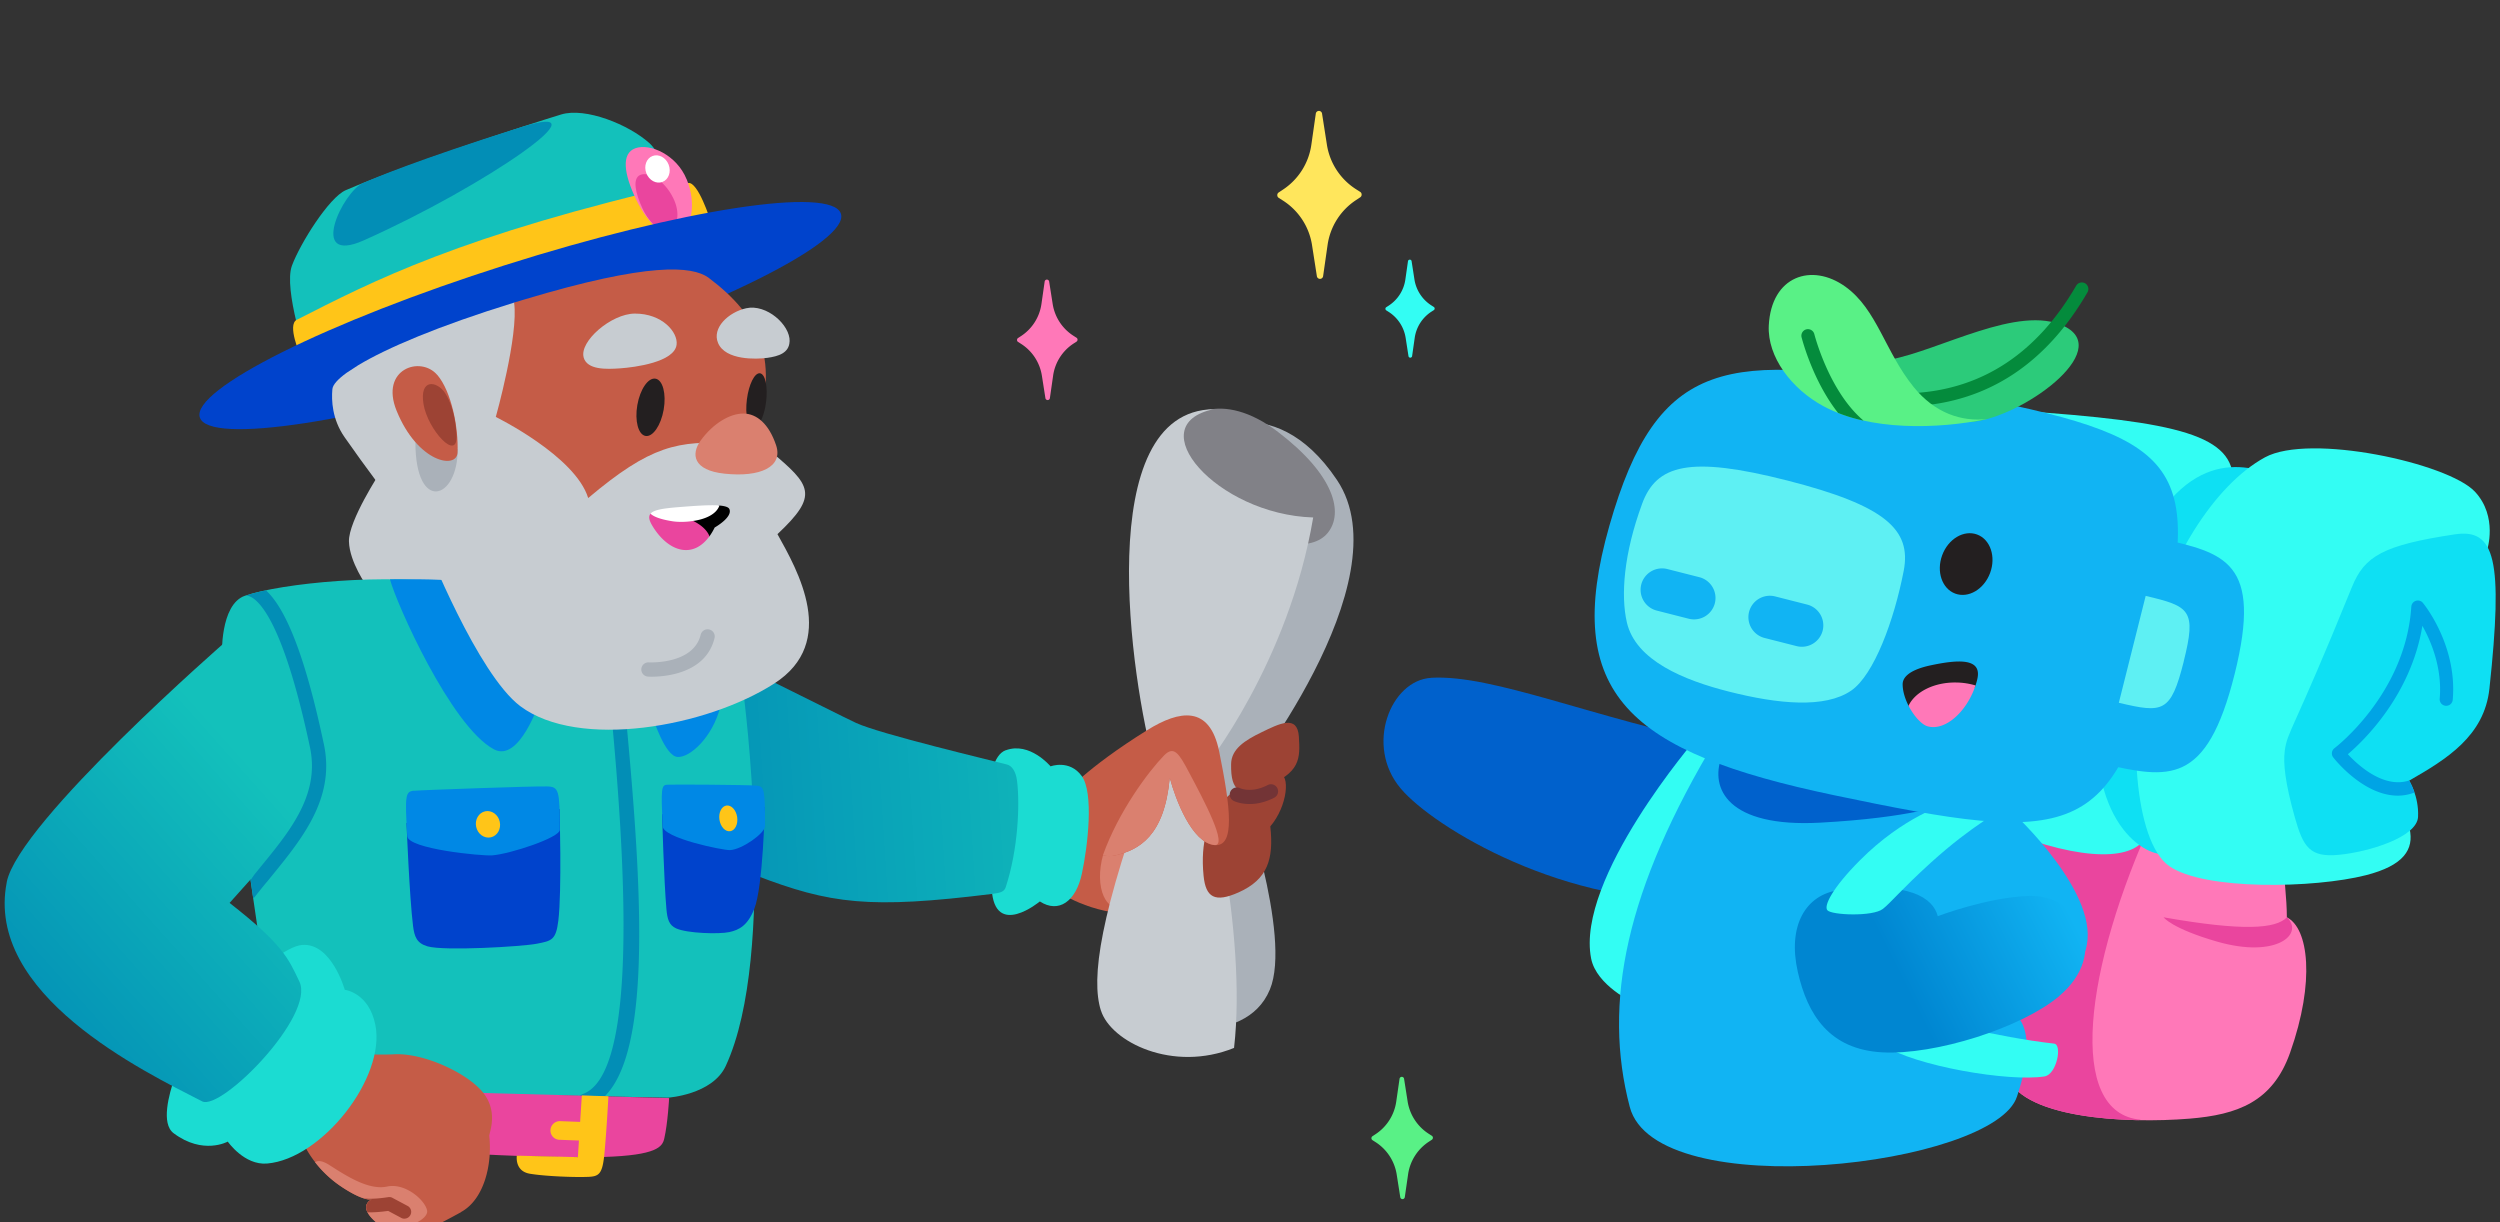 <svg xmlns="http://www.w3.org/2000/svg" width="225" height="110" fill="none">
  <rect width="100%" height="100%" fill="#333333" stroke="none"/>
  <path fill="#33fdf3" d="M128.828 27.489a3.398 3.398 0 0 1-1.529-2.341l-.255-1.642a.16.16 0 0 0-.163-.138.164.164 0 0 0-.163.143l-.235 1.642a3.368 3.368 0 0 1-1.504 2.356l-.214.138a.168.168 0 0 0-.077.138v.01c0 .056.031.107.077.138l.214.137a3.396 3.396 0 0 1 1.53 2.341l.255 1.642a.16.16 0 0 0 .163.138.165.165 0 0 0 .163-.143l.234-1.642a3.375 3.375 0 0 1 1.504-2.356l.215-.138a.167.167 0 0 0 .076-.137v-.01a.167.167 0 0 0-.076-.138l-.215-.138Z"/>
  <path fill="#59F186" d="M128.599 102.05a4.246 4.246 0 0 1-1.912-2.917l-.321-2.045a.203.203 0 0 0-.204-.173.208.208 0 0 0-.204.178l-.296 2.05a4.228 4.228 0 0 1-1.876 2.943l-.265.174a.212.212 0 0 0-.092.173v.01c0 .072.036.133.097.174l.265.168a4.247 4.247 0 0 1 1.912 2.917l.321 2.045a.205.205 0 0 0 .204.174.208.208 0 0 0 .204-.179l.296-2.05a4.232 4.232 0 0 1 1.876-2.943l.265-.173a.214.214 0 0 0 .092-.174v-.01a.206.206 0 0 0-.097-.173l-.265-.169Z"/>
  <path fill="#FF78B8" d="M96.621 30.227a4.163 4.163 0 0 1-1.881-2.876l-.316-2.014a.208.208 0 0 0-.204-.174.203.203 0 0 0-.2.174l-.29 2.02a4.147 4.147 0 0 1-1.846 2.896l-.26.168a.206.206 0 0 0-.091.174v.01c0 .071.035.133.091.168l.266.169a4.164 4.164 0 0 1 1.881 2.876l.316 2.014a.208.208 0 0 0 .204.174.203.203 0 0 0 .199-.174l.29-2.02a4.146 4.146 0 0 1 1.846-2.896l.26-.168a.206.206 0 0 0 .092-.174v-.01a.197.197 0 0 0-.092-.168l-.265-.169Z"/>
  <path fill="#FFE65C" d="M122.048 17.034a5.813 5.813 0 0 1-2.626-4.009l-.439-2.81a.284.284 0 0 0-.56.005l-.403 2.816a5.815 5.815 0 0 1-2.575 4.044l-.362.24a.279.279 0 0 0-.127.24v.015c0 .096.051.183.132.234l.367.235a5.813 5.813 0 0 1 2.626 4.008l.438 2.81a.284.284 0 0 0 .561-.005l.403-2.815a5.816 5.816 0 0 1 2.575-4.044l.362-.24a.281.281 0 0 0 .127-.24v-.015a.277.277 0 0 0-.132-.235l-.367-.234Z"/>
  <path fill="#FF78B8" d="M182.001 69.86s-2.804 21.45-1.458 26.698c1.061 4.12 10.814 4.59 16.525 4.12 4.303-.357 7.474-1.499 9.044-5.946 2.274-6.42 1.652-11.205-.295-12.174 0-3.136-1.035-9.878-1.035-9.878l-22.781-2.816v-.005Z"/>
  <path fill="#EA459E" d="m192.688 100.775-.214.041c-5.272-.097-11.125-1.117-11.931-4.258-1.152-4.478.724-20.767 1.295-25.439l12.012 2.341c-6.271 13.637-7.933 26.765-1.162 27.315ZM199.505 84.736c5.419 1.57 7.897-.699 6.317-2.178-1.01 1.04-3.921 1.26-11.1 0 0 0 .719 1 4.783 2.178Z"/>
  <path fill="#33fdf3" d="m178.585 36.776.164 37.276c7.948 3.488 12.782 3.422 14.143 1.606l8.056-33.002c-.551-3.84-6.312-4.926-22.363-5.88Z"/>
  <path fill="#0ee0f3" d="M194.202 76.831c-2.503-.505-7.938-5.15-4.287-19.701 3.839-15.31 9.896-15.728 13.424-14.805l-9.132 34.506h-.005Z"/>
  <path fill="#33fdf3" d="m209.35 75.367 7.515-.785c.413 1.861-.515 3.315-3.936 4.187-4.614 1.178-14.556 1.392-17.707-.826-3.151-2.219-3.788-12.27-2.024-19.819 1.764-7.548 6.026-14.438 10.646-16.962 4.033-2.203 16.483.52 18.89 3.08 2.111 2.25 1.101 5.284 1.101 5.284L209.35 75.367Z"/>
  <path fill="#0ee0f3" d="M205.628 67.605c-.148 1.071.031 2.846.908 5.962.754 2.672 1.346 3.621 3.971 3.366 2.626-.255 7.026-1.566 7.118-3.417.092-1.846-.8-3.259-.8-3.259 3.359-1.928 6.765-4.003 7.224-8.282 1.249-11.643.51-14.433-3.125-13.882-6.455.974-8.117 1.958-9.244 4.727-5.399 13.296-5.797 12.908-6.057 14.785h.005Z"/>
  <path fill="#00a4e5" d="M211.308 67.88c1.463-1.249 5.685-5.324 6.705-11.556.79 1.403 1.799 3.794 1.56 6.559a.585.585 0 0 0 .535.637.586.586 0 0 0 .637-.535c.429-4.87-2.554-8.568-2.681-8.721a.586.586 0 0 0-.638-.189.594.594 0 0 0-.408.525c-.504 7.844-6.847 12.689-6.913 12.735a.589.589 0 0 0-.113.831c.133.174 2.718 3.443 5.818 3.443.489 0 .989-.092 1.494-.28-.225-.664-.479-1.077-.479-1.077.015-.01.03-.02.045-.025-2.319.8-4.67-1.377-5.567-2.352l.005.006Z"/>
  <path fill="#0061cc" d="M128.803 61.006c-3.645.209-6.001 6.094-2.738 9.96 2.947 3.499 14.934 10.766 27.69 9.996l1.55-13.892c-12.042-2.469-20.934-6.385-26.497-6.07l-.005.006Z"/>
  <path fill="#33fdf3" d="M152.68 66.442s-10.896 12.628-9.479 19.824c.48 2.443 3.86 3.998 3.86 3.998l6.98-23.19-1.356-.632h-.005Z"/>
  <path fill="#11b4f3" d="m181.119 73.098-26.614-6.656c-8.214 13.607-10.274 23.858-7.827 33.18 2.341 8.911 32.866 5.335 34.854-.943 2.294-6.86-.653-7.675-.653-7.675s5.211-.53 6.812-5.478c1.596-4.946-6.577-12.428-6.577-12.428h.005Z"/>
  <path fill="#33fdf3" d="M169.459 94.054c2.906 1.902 11.36 3.33 14.546 2.825 1.107-.178 1.616-2.871.867-2.953-5.068-.566-11.757-2.295-11.757-2.295l-3.651 2.428-.005-.005Z"/>
  <path fill="url(#a)" d="M185.336 89.647c-3.386 2.856-11.197 5.33-15.938 5.064-4.742-.265-6.715-3.355-7.597-7.246-.933-4.111.673-6.967 3.767-7.365 6.241-.795 8.423.709 8.831 2.356 0 0 4.477-1.708 8.245-1.826 4.532-.142 7.26 5.157 2.686 9.012l.006.005Z"/>
  <path fill="#0061cc" d="M154.943 68.12c-1.06 2.826.531 6.36 8.831 5.921 8.3-.443 11.395-1.677 11.395-1.677l-20.226-4.244Z"/>
  <path fill="#33fdf3" d="M175.169 72.358s-3.844 1.107-7.8 5.095c-2.453 2.469-3.243 4.07-2.907 4.468.367.444 4.084.596 4.997-.118.704-.55 1.713-1.8 4.298-4.146 3.783-3.432 6.582-4.86 6.582-4.86l-5.165-.444-.005.005Z"/>
  <path fill="#FF78B8" d="M177.795 61.694c-.79 2.382-2.738 4.126-4.318 3.672-.526-.148-1.229-.918-1.708-1.851.586-1.24 2.284-2.121 4.282-2.09a6.338 6.338 0 0 1 1.744.264v.005Z"/>
  <path fill="#11b4f3" d="M173.92 35.037c21.597 4.06 24.595 5.676 20.568 22.746-4.242 17.962-7.832 18.319-29.429 13.785-18.406-3.866-24.55-9.068-20.211-24.266 4.339-15.198 10.595-15.738 29.072-12.265Z"/>
  <path fill="#231F20" d="M179.111 51.564c.544-1.468.019-3.017-1.172-3.458-1.19-.441-2.597.391-3.141 1.86-.544 1.468-.019 3.017 1.172 3.458 1.191.441 2.597-.391 3.141-1.86Z"/>
  <path fill="#11b4f3" d="M201.116 60.67c-2.534 10.148-5.961 9.388-11.824 8.088l2.534-10.15 2.534-10.148c5.863 1.3 9.289 2.06 6.756 12.214v-.005Z"/>
  <path fill="#5ef0f3" d="M196.537 59.532c-1.167 4.636-1.866 4.656-5.843 3.718l1.209-4.81 1.208-4.809c3.972.939 4.589 1.26 3.421 5.901h.005ZM147.785 45.354c1.295-3.53 4.247-4.36 13.077-2.106 8.831 2.254 11.182 4.427 10.473 8.119-.857 4.442-2.672 9.379-4.732 10.791-2.355 1.612-6.551 1.214-10.997.087-4.018-1.015-8.392-2.784-9.188-6.227-.561-2.438-.28-6.181 1.367-10.659v-.005Z"/>
  <path fill="#11b4f3" d="m150.059 51.214 2.886.734a1.933 1.933 0 0 1 1.391 2.346 1.932 1.932 0 0 1-2.345 1.393l-2.886-.735a1.933 1.933 0 0 1-1.392-2.346 1.933 1.933 0 0 1 2.346-1.392ZM159.761 53.677l2.886.735a1.933 1.933 0 0 1 1.392 2.346 1.933 1.933 0 0 1-2.346 1.392l-2.886-.734a1.933 1.933 0 0 1-1.391-2.346 1.932 1.932 0 0 1 2.345-1.393Z"/>
  <path fill="#2CCB7A" d="M177.392 37.98c4.472-.342 12.935-6.411 8.382-8.625-4.079-1.983-11.155 2.168-15.688 3.015l2.238 4.91 5.068.694v.006Z"/>
  <path fill="#048B3C" d="M172.324 36.557a.593.593 0 0 1-.03-1.183c6.159-.373 11.058-3.627 14.561-9.66a.591.591 0 0 1 .806-.214c.28.163.377.525.214.806-3.712 6.4-8.933 9.848-15.51 10.245h-.036l-.005.006Z"/>
  <path fill="#59F186" d="M159.19 29.3c.225-4.478 3.88-5.667 6.893-3.5 2.856 2.05 3.569 5.86 6.159 9.048 1.897 2.33 4.299 3.132 6.613 2.861-4.471.923-10.605 1.097-14.765-1.163-2.845-1.54-5.037-4.416-4.9-7.247Z"/>
  <path fill="#048B3C" d="M167.715 37.857a14.191 14.191 0 0 1-2.289-.694c-2.284-2.896-3.228-6.614-3.284-6.803a.593.593 0 0 1 .428-.719.596.596 0 0 1 .719.428c.016.056 1.316 5.162 4.426 7.783v.005Z"/>
  <path fill="#231F20" d="M177.953 61.144a5.648 5.648 0 0 1-.24.775l-5.195 1.341-.719.316c-.326-.632-.561-1.341-.561-1.994 0-.438.296-1.234 2.55-1.708 2.421-.51 4.634-.684 4.165 1.264v.006Z"/>
  <path fill="#FF78B8" d="M177.795 61.694c-.79 2.382-2.738 4.126-4.318 3.672-.526-.148-1.229-.918-1.708-1.851.586-1.24 2.284-2.121 4.282-2.09a6.338 6.338 0 0 1 1.744.264v.005Z"/>
  <path fill="#C55C47" d="m103.377 71.2-9.06-.229 1.1 9.39s3.401 2.3 7.73 1.83l.23-10.99Z"/>
  <path fill="#DA806F" d="M99.695 75.79c-1.325 2.959-.652 6.019 1.132 5.942 1.785-.076 1.938-6.64 1.938-6.64l-3.07.699Z"/>
  <path fill="#AAB1B9" d="M103.29 92.187s8.724 2.341 10.998-3.126c2.014-4.84-2.708-18.207-2.708-18.207s14.883-18.498 8.754-27.647c-5.868-8.757-12.878-3.891-12.878-3.891l-4.166 52.871Z"/>
  <path fill="#818187" d="M111.437 46.986c2.958 2.111 6.639 2.744 8.071.959 1.428-1.78.628-5.166-4.476-9.063-5.104-3.896-8.877-1.616-8.836.689.036 2.31 2.289 5.304 5.241 7.41v.005Z"/>
  <path fill="#C7CCD1" d="M99.084 90.943c.887 2.825 6.465 5.605 11.981 3.37 1.214-10.602-2.605-25.26-2.605-25.26s7.51-9.348 9.728-22.48c-8.698-.265-15.699-8.359-8.943-9.746-11.044.148-7.48 24.342-5.333 32.089-4.992 13.403-5.726 19.196-4.834 22.022l.006.005Z"/>
  <path fill="#9D4334" d="M109.755 72.486c1.163-1.581 3.763-2.902 5.328-2.876 1.076.02.811 2.932-.755 4.768.317 2.927-.224 4.763-2.85 5.936-2.141.954-2.962.46-3.156-1.494-.311-3.152.485-5.044 1.433-6.334Z"/>
  <path fill="#9D4334" d="M113.563 65.892c1.545-.745 3.207-1.612 3.335.403.127 2.014.132 3.248-2.998 4.503-2.228.892-3.151.546-3.1-2.045.025-1.336 1.218-2.117 2.763-2.861Z"/>
  <path fill="#C55C47" d="M95.815 71.456s1.841-2.26 7.434-5.743c2.916-1.815 5.624-2.264 6.475 1.913 1.01 4.982 1.484 8.634-.428 8.43-2.009-.214-3.472-4.04-4.018-6.059-.479 5.289-2.804 6.498-4.899 6.987-3.223.76-4.564-5.533-4.564-5.533v.005Z"/>
  <path fill="#DA806F" d="M109.291 76.056c-2.009-.214-3.472-4.034-4.013-6.054-.479 5.289-2.804 6.498-4.899 6.987-.403.097-.77.082-1.117-.02 1.402-3.932 4.11-7.548 5.496-8.971.908-.928 1.352-.194 2.295 1.591 1.244 2.341 3.528 6.605 2.238 6.467Z"/>
  <path fill="#733436" d="M114.435 71.91c-1.917.887-3.339.204-3.4.173a.639.639 0 0 1 .565-1.148c.057.026 1.066.465 2.489-.28a.641.641 0 1 1 .596 1.137 2.82 2.82 0 0 1-.25.123v-.005Z"/>
  <path fill="#1BDCD2" d="M90.523 67.524c2.151-.796 4.028 1.448 4.028 1.448s1.692-.648 2.799.862c1.106 1.51.56 6.273.02 8.792-.54 2.52-2.1 3.6-3.783 2.504 0 0-4.069 3.382-4.334-1.127-.265-4.508-.974-11.653 1.265-12.484l.005.005Z"/>
  <path fill="url(#b)" d="m60.172 56.946-6.108 5.62 13.898 16.198c6.776 2.601 10.258 3.06 21.337 1.688.796-.097 1.092-.214 1.224-.627 1.101-3.382 1.28-7.405 1.01-9.558-.112-.887-.495-1.356-.893-1.458-1.36-.362-11.41-2.734-13.603-3.749-1.83-.851-13.424-6.778-16.87-8.109l.005-.005Z"/>
  <path fill="#C7CCD1" d="M34.225 42.498s-2.866 4.37-2.82 6.227c.046 1.862 1.611 4.03 1.611 4.03l12.395 1.177-11.186-11.434Z"/>
  <path fill="#13C1BB" d="M66.912 62.362s3.115 23.42-1.596 33.579c-1.209 2.6-5.211 2.85-5.211 2.85l-32.167-.637s-4.491-1.117-4.935-2.596c-.428-1.443 1.402-3.697 1.402-3.697s-1.999-13.643-3.375-22.966c-.372-2.509-1.056-9.822-1.056-9.822s-.204-4.672 2.075-5.457c3.248-1.117 12.757-2.086 19.14-1.025 6.384 1.06 25.723 9.761 25.723 9.761v.01Z"/>
  <path fill="#028EB6" d="M52.702 99.694a.64.64 0 0 1-.23-1.24c4.451-1.636 4.156-16.956 2.626-33.399a.644.644 0 0 1 .576-.698.644.644 0 0 1 .699.576c1.54 16.519 2.468 32.538-3.442 34.71a.614.614 0 0 1-.23.046v.005Z"/>
  <path fill="#0088e5" d="M48.572 63.107s-1.81 5.574-4.125 4.33c-3.87-2.08-8.795-13.178-9.35-15.295 0 0 4.818-.092 6.097.204 1.765.403 7.383 10.761 7.383 10.761h-.005ZM58.8 64.698s1.055 3.336 2.167 3.427c1.116.092 3.16-1.764 3.86-4.508L58.8 64.698Z"/>
  <path fill="#0043cc" d="M36.585 74.072s.266 6.676.587 9.246c.122.995.341 1.571 1.3 1.852 1.494.438 8.504.025 9.84-.235 1.336-.26 1.723-.321 1.938-2.08.326-2.658.112-10.048.112-10.048l-13.777 1.265Z"/>
  <path fill="#0088e5" d="M37.248 71.16c-.76.087-.815.393-.596 4.09.071 1.163 6.71 1.8 7.637 1.734 1.591-.117 6.093-1.591 6.093-2.3 0-3.595-.091-3.876-1.147-3.906-1.162-.036-11.472.331-11.987.392v-.01Z"/>
  <path fill="#FFC518" d="M44.173 75.36c.586-.127.946-.755.805-1.402-.14-.646-.73-1.067-1.316-.94-.586.129-.947.757-.806 1.403.141.647.73 1.067 1.317.94Z"/>
  <path fill="#0043cc" d="M59.585 73.276s.178 6.151.392 8.528c.082.918.23 1.453.872 1.749 1.005.459 3.89.53 4.783.336.892-.193 1.651-.586 2.248-2.075.81-2.02.948-9.19.948-9.19l-9.248.652h.005Z"/>
  <path fill="#0088e5" d="M60.034 70.62c-.51.05-.551.33-.398 3.738.046 1.076 5.44 2.177 6.062 2.152 1.066-.046 3.156-1.515 3.156-2.168 0-3.304-.061-3.57-.77-3.636-.78-.076-7.704-.117-8.05-.082v-.005Z"/>
  <path fill="#FFC518" d="M65.716 74.81c.44-.064.722-.634.629-1.272-.094-.638-.526-1.104-.966-1.04-.44.065-.722.634-.629 1.273.094.638.526 1.103.966 1.039Z"/>
  <path fill="#EA459E" d="M60.223 98.812s-.123 2.295-.439 3.657c-.168.734-.642 1.504-5.42 1.657-.688.026-1.468.031-2.355.026h-.214c-1.805-.016-3.58-.056-5.282-.123-8.902-.326-16.05-1.178-18.498-1.601-.719-.123-.974-.214-1.02-.459-.153-.791-.295-2.698.087-4.044l25.284.683 2.39.071 5.467.148v-.015Z"/>
  <path fill="#FFC518" d="M54.757 98.664c-.051.944-.168 3.065-.352 5.09a7.36 7.36 0 0 1-.04.367c-.169 1.525-.49 1.754-1.377 1.795-1.209.056-3.906-.046-5.298-.28-1.32-.22-1.193-1.474-1.177-1.617v-.01l5.496.132.357-5.548 2.391.071Z"/>
  <path fill="#FFC518" d="M50.382 100.903a.844.844 0 0 0-.841.816.835.835 0 0 0 .816.862l2.738.102c.453.03.851-.352.861-.816a.835.835 0 0 0-.815-.862l-2.738-.102h-.026.005Z"/>
  <path fill="#C55C47" d="M41.495 109.094c-5.904 3.243-5.807 2.499-7.652.902-1.494-1.285-.73-1.882-.378-2.065-.265.061-.963.015-2.626-1.061-.07-.046-.137-.092-.203-.133a10.01 10.01 0 0 1-2.274-2.142c-.571-.729-.831-1.27-.831-1.27l-3.054-1.157.81-9.772s2.244 1.698 4.395 2.316c0 0 3.722.28 5.818.173 2.585-.128 6.378 1.606 7.862 3.31 1.58 1.815.642 3.769.673 4.044.275 2.489-.429 5.687-2.534 6.839l-.005.016Z"/>
  <path fill="#DA806F" d="M38.442 108.961c.132.765-2.024 2.091-4.604 1.035-.403-.341-.638-.637-.76-.887-.352-.689.128-1.041.388-1.173-.128.03-.347.036-.714-.077-.418-.127-1.03-.403-1.912-.979-.066-.046-.138-.097-.204-.138a10.162 10.162 0 0 1-2.28-2.142c.225-.158.623-.178 1.316.271 1.525.979 3.528 2.274 5.17 1.917 1.647-.352 3.447 1.25 3.6 2.178v-.005Z"/>
  <path fill="#1BDCD2" d="M15.723 96.966c-.52 1.535-1.25 4.161-.097 5.023 2.651 1.989 4.874.755 4.874.755s1.484 2.147 3.538 1.974c4.936-.413 10.697-7.737 9.744-12.48-.581-2.907-2.753-3.157-2.753-3.157s-1.194-4.263-3.85-4.034c-2.656.23-10.115 7.966-11.456 11.919Z"/>
  <path fill="url(#c)" d="M.61 79.391c-1.998 10.103 12.257 17.004 17.585 19.732 1.713.877 10.203-7.721 8.75-10.781-1.02-2.152-1.525-3.356-6.282-7.079 2.779-3.147 2.503-2.637 4.63-5.523 2.156-2.928 3.329-9.858.53-14.535-3.212-5.365-5.425-3.535-5.425-3.535S1.681 73.96.605 79.391h.006Z"/>
  <path fill="#028EB6" d="M23.982 79.412c-.352.428-.709.872-1.055 1.31a.554.554 0 0 1-.128.118c-.107-.495-.137-1.092-.255-1.648.174-.214.265-.377.439-.591 2.81-3.463 5.868-6.834 4.915-11.343-2.208-10.403-4.242-12.928-5.262-13.504a1.294 1.294 0 0 0-.469-.163 15.77 15.77 0 0 1 1.774-.454c1.902 1.76 3.615 6.308 5.211 13.861 1.08 5.1-2.294 8.87-5.165 12.419l-.005-.005Z"/>
  <path fill="#13C1BB" d="M27.637 32.334s-2.151-6.309-1.361-8.43c.744-2.005 3.345-6.14 4.833-6.783 5.578-2.413 16.739-6.008 19.4-6.819 2.172-.663 6.083.903 7.954 2.596 1.433 1.3 3.686 7.329 3.686 7.329L27.637 32.334Z"/>
  <path fill="#FFC518" d="M26.714 28.78c6.756-3.438 14.745-7.625 35.196-12.307.907-.21 2.039 3.402 2.039 3.402L27.03 31.972s-1.218-2.734-.32-3.193h.004Z"/>
  <path fill="#028EB6" d="M32.685 16.463c-1.81.76-5.033 7.435.05 5.171 10.983-4.896 22.307-12.755 14.098-10.17-9.447 2.98-13.062 4.545-14.148 4.999Z"/>
  <path fill="#FF78B8" d="M61.803 16.142c.897 2.208.474 4.416-.821 4.936-.959.383-2.555-.627-3.778-3.223-1.02-2.152-1.331-4.044-.02-4.513 1.31-.47 3.721.591 4.614 2.8h.005Z"/>
  <path fill="#EA459E" d="M60.59 17.824c.688 1.398.356 2.591-.327 2.912-.683.322-1.774-.56-2.437-1.973-.663-1.413-.908-2.688-.225-3.01.684-.32 2.147.358 2.988 2.071Z"/>
  <path fill="#fff" d="M59.621 16.373c.555-.212.805-.907.558-1.551-.247-.645-.896-.995-1.451-.782-.555.212-.805.907-.558 1.551.246.645.896.995 1.451.782Z"/>
  <path fill="#0043cc" d="M48.268 32.923c15.934-5.062 28.208-11.189 27.415-13.686-.793-2.496-14.352-.417-30.285 4.645-15.934 5.062-28.208 11.19-27.415 13.686.793 2.497 14.352.417 30.285-4.645Z"/>
  <path fill="#C7CCD1" d="M69.67 61.526c-6.088 3.907-17.595 5.967-22.842 2.03-3.854-2.897-8.422-14.453-8.422-14.453s-3.64-4.371-7.398-9.762c-1.127-1.617-1.178-3.33-1.097-4.279 0-.02.005-.046.01-.076.047-.362.47-.852 1.28-1.438l1.04-.679c2.54-1.53 7.174-3.519 14.027-5.635l21.48 12.403 1.55.938c3.722 3.101 4.43 3.968.673 7.497 1.815 3.254 5.511 9.731-.296 13.449l-.005.005Z"/>
  <path fill="#C55C47" d="M67.748 39.637c-.056.143-.113.296-.169.444L66 39.938c-4.976-.352-7.46.168-13.063 4.886-1.157-3.785-8.315-7.298-8.315-7.298s2.07-7.36 1.646-10.292c.235-.072.847-.255.913-.276 11.258-3.386 15.107-3.014 16.57-1.978 4.63 3.483 6.649 7.446 3.998 14.657Z"/>
  <path fill="#231F20" d="M68.95 36.169c.172-1.361-.075-2.513-.553-2.574-.478-.06-1.005.994-1.177 2.355-.172 1.36.076 2.513.554 2.573.477.06 1.004-.994 1.176-2.354Z"/>
  <path fill="#C7CCD1" d="M71.067 30.722c.051-1.479-2.085-3.391-3.916-2.978-1.596.357-3.1 1.775-2.523 3.131.662 1.56 3.446 1.47 4.43 1.331.984-.137 1.968-.423 2.004-1.484h.005Z"/>
  <path fill="#DA806F" d="M66.901 37.22c1.209 0 2.305.938 2.947 2.85.658 1.959-1.448 2.902-4.64 2.56-2.84-.3-3.038-1.759-2.141-2.993 1.117-1.535 2.62-2.417 3.829-2.417h.005Z"/>
  <path fill="#231F20" d="M59.732 36.864c.248-1.423-.081-2.67-.736-2.784-.654-.114-1.386.947-1.635 2.37-.248 1.424.081 2.67.736 2.785.655.114 1.387-.947 1.635-2.37Z"/>
  <path fill="#C7CCD1" d="M52.533 32.176c-.418-1.428 2.463-3.943 4.6-3.953 2.467-.01 3.895 1.678 3.762 2.79-.183 1.581-3.763 2.045-5.068 2.137-1.3.092-2.972.138-3.299-.974h.005Z"/>
  <path fill="#AAB1B9" d="M37.386 39.795c0 6.431 3.844 5.177 3.803.622l-3.803-.622Z"/>
  <path fill="#C55C47" d="M39.369 33.757c1.254 1.489 1.907 4.697 1.81 6.971-.061 1.535-3.58.929-5.486-3.763-1.524-3.754 2.167-4.993 3.67-3.208h.006Z"/>
  <path fill="#9D4334" d="M40.067 35.384c-.744-1.117-2.325-1.347-1.953.974.373 2.325 3.116 5.304 2.973 2.79-.092-1.673-.52-3.015-1.025-3.764h.005Z"/>
  <path fill="#000" d="M64.327 47.465a5.554 5.554 0 0 1-.485.816l-1.606-1.412 2.371-1.296.087-.081c.525.04.877.138.953.331.306.735-1.32 1.648-1.32 1.648v-.005Z"/>
  <path fill="#EA459E" d="M63.852 48.261c-1.463 2.025-3.589 1.433-4.996-.709-.413-.632-.55-1.035-.306-1.316a.218.218 0 0 1 .066-.071c.107-.005.22-.005.332-.005 1.34 0 2.549.28 3.451.73.724.361 1.244.835 1.453 1.371Z"/>
  <path fill="#fff" d="M64.75 45.497c-.286.816-1.31 1.234-2.356 1.387-.693.112-1.402.107-1.896.026-.97-.153-1.642-.383-1.953-.679a.218.218 0 0 1 .066-.071c.24-.199.714-.332 1.484-.423h.005c.27-.036.576-.062.918-.092h.015c1.422-.112 2.83-.22 3.707-.153l.01.005Z"/>
  <path fill="#AAB1B9" d="M58.647 60.904c-.184 0-.296-.005-.326-.01a.64.64 0 1 1 .076-1.28c.04 0 4.013.204 4.665-2.49a.638.638 0 0 1 .775-.468.638.638 0 0 1 .47.775c-.786 3.223-4.523 3.473-5.665 3.473h.005Z"/>
  <path fill="#9D4334" d="M36.932 109.359a.601.601 0 0 1-.469.316.54.54 0 0 1-.352-.066l-1.177-.628c-.765.107-1.377.143-1.856.128-.352-.689.127-1.041.387-1.173-.127.03-.346.035-.714-.077.424.046 1.122.051 2.198-.117.127-.02.265 0 .382.071l1.351.719c.301.159.413.526.25.827Z"/>
  <defs>
    <linearGradient id="a" x1="170.713" x2="185.2" y1="87.306" y2="80.001" gradientUnits="userSpaceOnUse">
      <stop stop-color="#0086d1"/>
      <stop offset="1" stop-color="#11b4f3"/>
    </linearGradient>
    <linearGradient id="b" x1="104.103" x2="59.388" y1="66.926" y2="69.811" gradientUnits="userSpaceOnUse">
      <stop stop-color="#13C1BB"/>
      <stop offset="1" stop-color="#028EB6"/>
    </linearGradient>
    <linearGradient id="c" x1="26.21" x2="2.195" y1="72.863" y2="94.266" gradientUnits="userSpaceOnUse">
      <stop stop-color="#13C1BB"/>
      <stop offset="1" stop-color="#028EB6"/>
    </linearGradient>
  </defs>
<link xmlns=""/><style xmlns="" id="vencord-themes">@import url("blob:https://discord.com/852049b9-568f-48e0-a6f4-6cde800be34c");</style><style xmlns="" id="vencord-custom-css"/><style xmlns="" id="vencord-os-theme-values">:root{}</style></svg>

